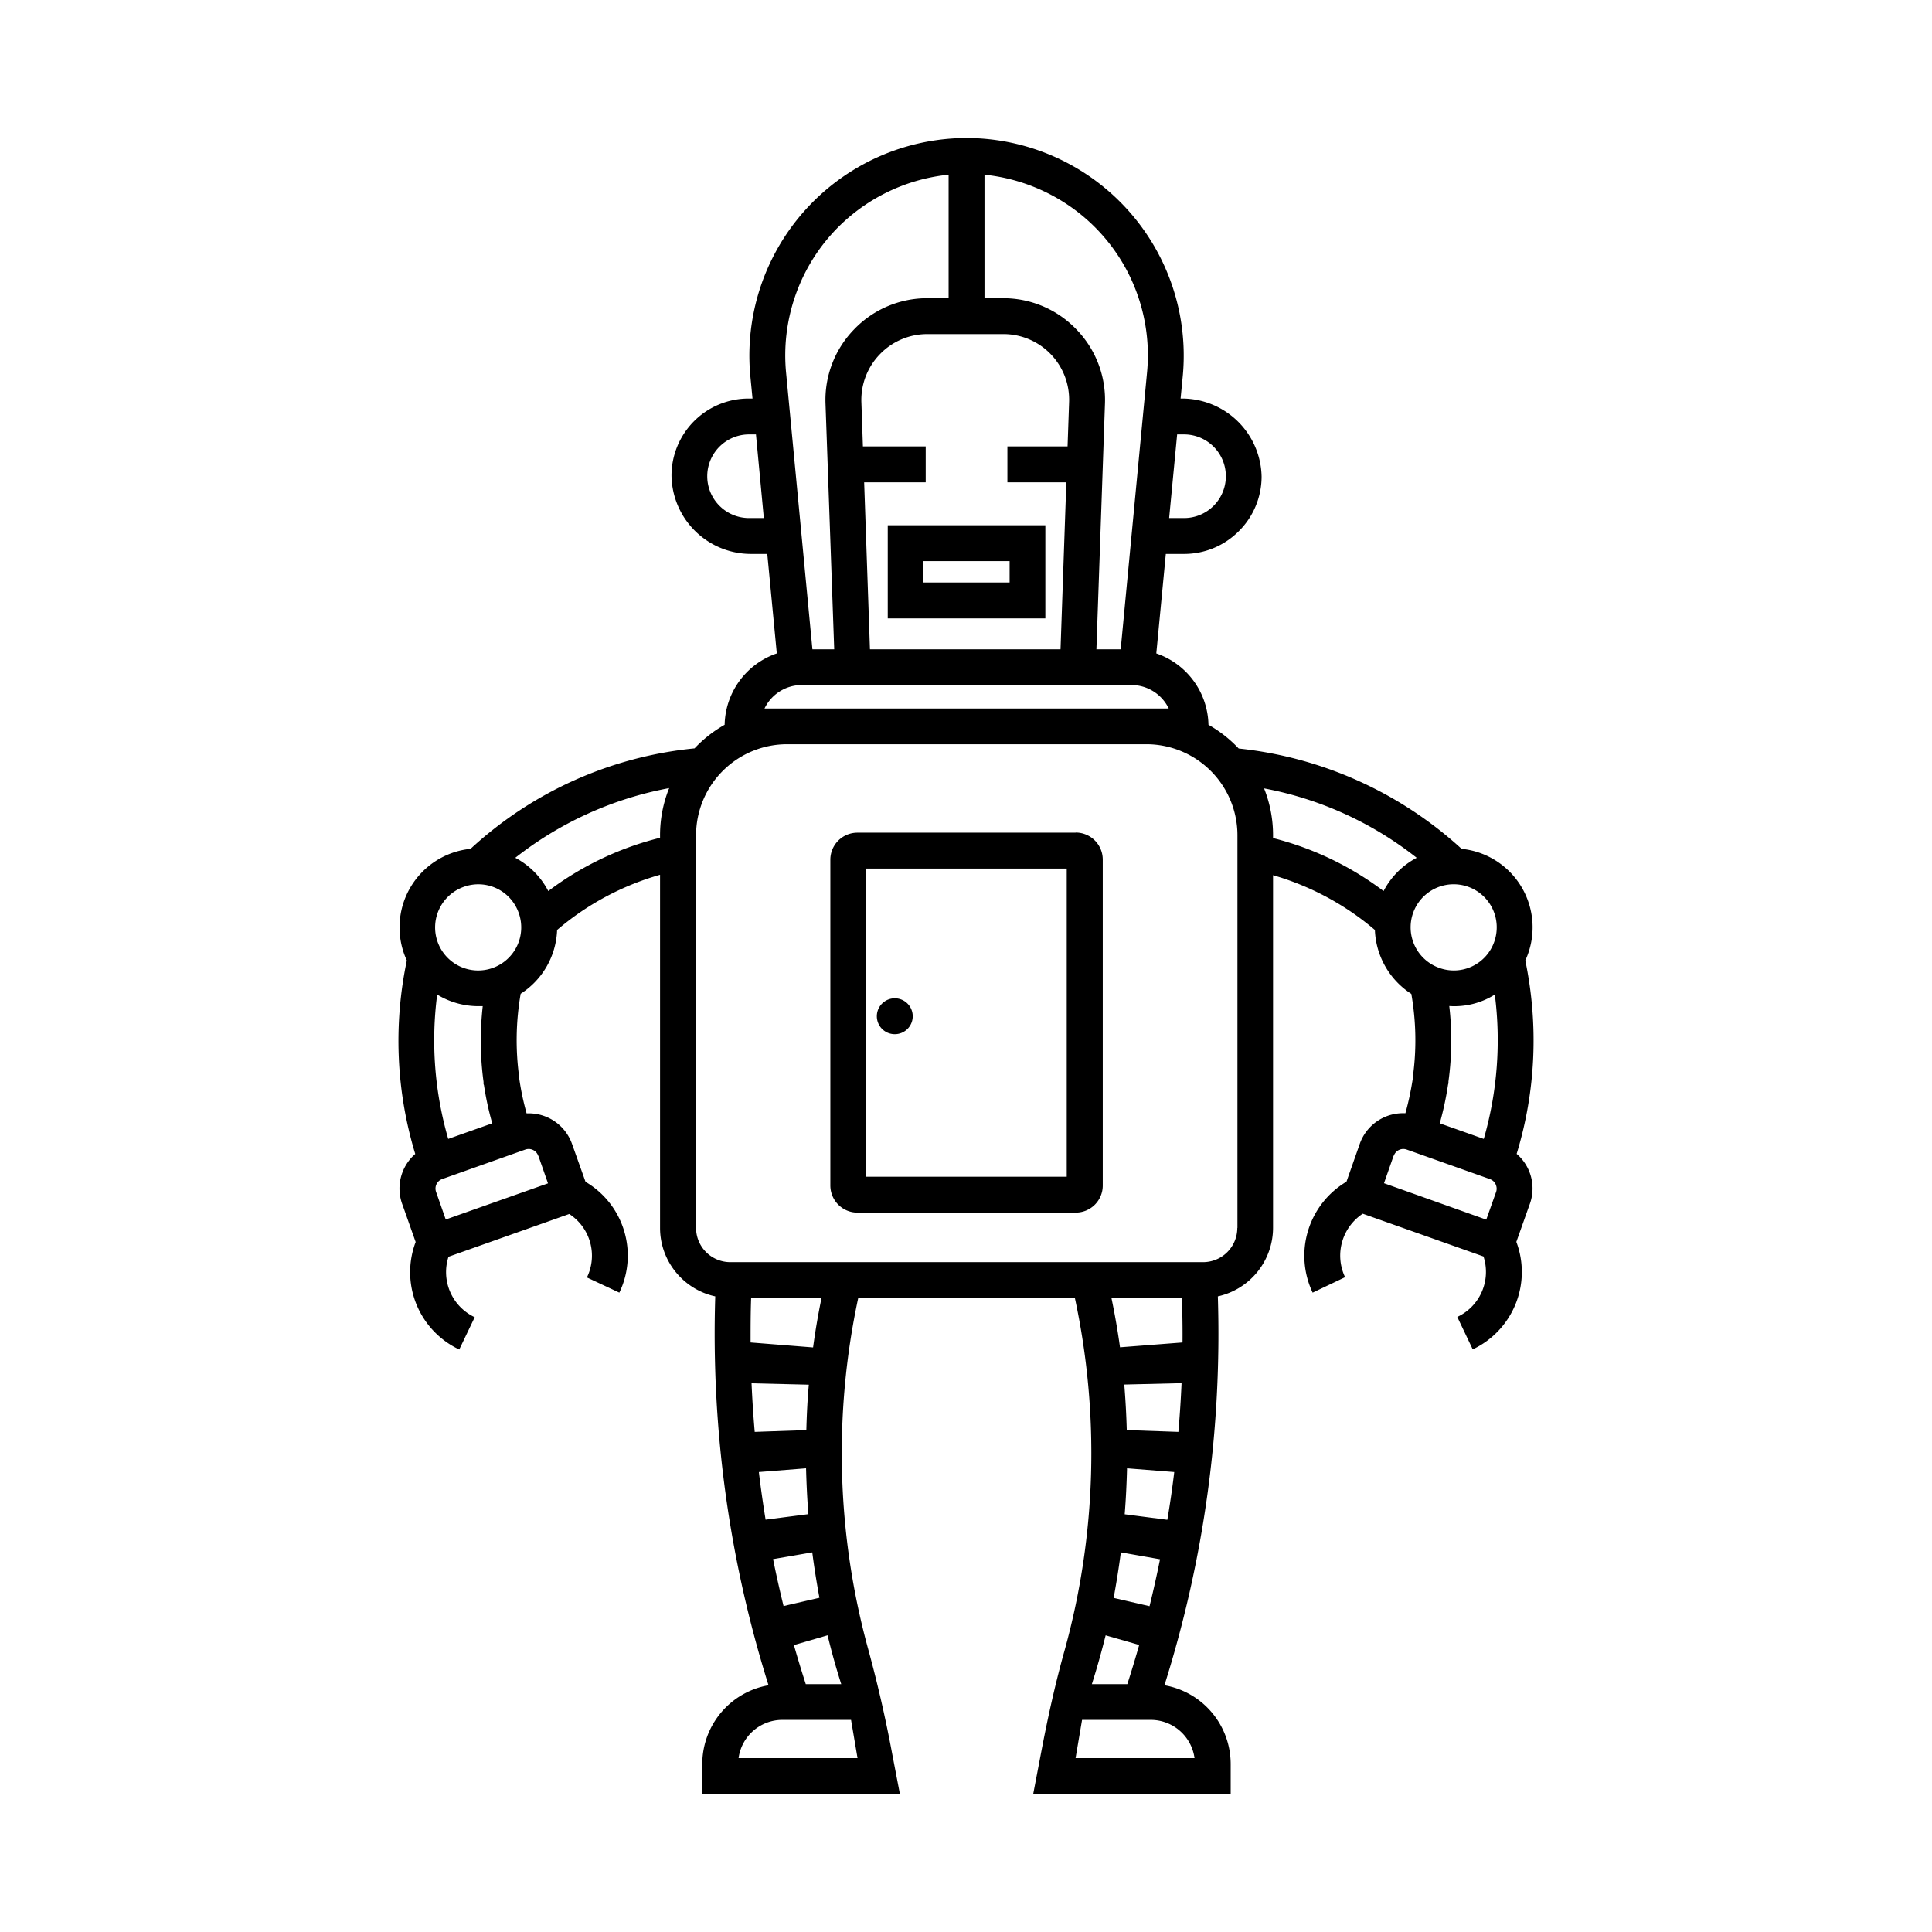 <svg aria-hidden="true" xmlns="http://www.w3.org/2000/svg" viewBox="0 0 14 14" height="1em" width="1em">
  <path d="M10.99 8.362c.139-.454.16-.936.063-1.402a.572.572 0 0 0-.462-.809 2.83 2.83 0 0 0-1.615-.727.923.923 0 0 0-.219-.172.559.559 0 0 0-.378-.517l.069-.721h.132c.15 0 .291-.059.397-.165a.558.558 0 0 0 .165-.395.577.577 0 0 0-.577-.566h-.01l.016-.165A1.577 1.577 0 0 0 7.004 1a1.577 1.577 0 0 0-1.567 1.723l.016.165h-.025a.559.559 0 0 0-.562.56.576.576 0 0 0 .577.566h.117l.069.721a.559.559 0 0 0-.378.517.924.924 0 0 0-.218.171 2.793 2.793 0 0 0-1.623.728.572.572 0 0 0-.462.809c-.098.466-.077.948.061 1.402a.332.332 0 0 0-.091.372L3.012 9a.619.619 0 0 0 .316.779l.112-.234a.361.361 0 0 1-.19-.438l.875-.31a.36.36 0 0 1 .128.46l.235.11a.62.62 0 0 0-.245-.803l-.098-.275a.333.333 0 0 0-.329-.221 1.992 1.992 0 0 1-.053-.25V7.81a1.963 1.963 0 0 1 .01-.609.573.573 0 0 0 .264-.462c.217-.186.472-.322.746-.4v2.559c0 .243.172.447.4.496-.03.958.099 1.904.386 2.818a.58.58 0 0 0-.48.57V13h1.432l-.056-.292a9.34 9.34 0 0 0-.173-.755 5.364 5.364 0 0 1-.073-2.547h1.57a5.364 5.364 0 0 1-.073 2.548c-.07.248-.125.5-.173.753L7.487 13h1.431v-.218a.58.58 0 0 0-.48-.57c.288-.914.417-1.86.387-2.818a.51.51 0 0 0 .4-.496V6.342c.27.078.523.213.738.397.007.186.104.36.264.463.035.2.039.405.01.608v.01c-.013.083-.03.165-.053.247a.333.333 0 0 0-.33.22l-.097.276a.624.624 0 0 0-.245.804l.235-.112a.364.364 0 0 1 .128-.46l.875.31a.36.36 0 0 1-.19.438l.112.235a.62.62 0 0 0 .316-.779l.094-.265a.331.331 0 0 0-.091-.372zm-.494-.512v-.013c.025-.182.027-.365.006-.547a.55.55 0 0 0 .33-.083c.045.35.018.706-.08 1.046l-.319-.113c.026-.092.046-.186.06-.28l.003-.01zm.332-1.026a.31.31 0 0 1-.398.19.312.312 0 1 1 .398-.19zM8.58 3.148a.303.303 0 0 1 0 .606h-.108l.058-.606h.05zM7.976 1.69c.249.273.371.64.336 1.008l-.191 2.007h-.176l.062-1.779a.733.733 0 0 0-.208-.54.733.733 0 0 0-.532-.225h-.133v-.895c.321.033.623.183.842.424zM6.304 4.705l-.042-1.21h.446v-.26h-.455l-.011-.318a.476.476 0 0 1 .134-.35.476.476 0 0 1 .345-.146h.546a.476.476 0 0 1 .48.496l-.011.318H7.3v.26h.427l-.042 1.21h-1.38zM6.032 1.69a1.32 1.32 0 0 1 .842-.424v.895h-.153a.733.733 0 0 0-.532.226.734.734 0 0 0-.207.54l.063 1.778h-.158l-.191-2.007a1.317 1.317 0 0 1 .336-1.008zm-.604 2.064a.303.303 0 0 1 0-.606h.05l.057.606h-.107zm.112 1.38a.3.3 0 0 1 .269-.17h2.39a.3.3 0 0 1 .27.17H5.54zM3.362 6.426a.31.31 0 0 1 .397.19.312.312 0 1 1-.397-.19zm.142 1.413v.017l.003.007c.014.093.034.186.06.277l-.319.113a2.565 2.565 0 0 1-.08-1.046.574.574 0 0 0 .298.084h.032c-.02.182-.019.366.006.549zm.397.536.07.2-.741.262-.07-.2a.073.073 0 0 1 .044-.093l.603-.214a.073.073 0 0 1 .093.045zm.072-1.918a.57.57 0 0 0-.239-.241 2.559 2.559 0 0 1 1.115-.505.913.913 0 0 0-.066.341v.019a2.24 2.24 0 0 0-.81.386zm1.965 5.121-.26.06a8.206 8.206 0 0 1-.076-.34l.284-.049c.014.11.032.22.052.33zm-.39-.565a8.185 8.185 0 0 1-.049-.346l.342-.027c.003.11.008.222.017.332l-.31.04zm.295-.65-.374.013a8.238 8.238 0 0 1-.023-.352l.415.01c-.01.11-.015.22-.018.33zm-.491 2.377a.32.32 0 0 1 .316-.277h.499l.047.277h-.862zm.487-.536a8.342 8.342 0 0 1-.086-.283l.244-.071c.029.12.062.238.099.354h-.257zm.053-2.44-.453-.036c0-.107 0-.215.004-.322h.51a5.273 5.273 0 0 0-.061.357zm2.673-.358c.003.107.005.214.004.322l-.453.035a5.287 5.287 0 0 0-.062-.357h.511zm-.443 1.843.284.05a8.23 8.23 0 0 1-.076.34l-.26-.06c.02-.11.038-.22.052-.33zm.028-.277c.009-.11.014-.221.017-.332l.342.027a7.03 7.03 0 0 1-.05.346l-.309-.04zm.015-.609a6.078 6.078 0 0 0-.018-.33l.415-.01a8.114 8.114 0 0 1-.023.353l-.374-.013zm-.154 1.487.244.07a8.342 8.342 0 0 1-.086.284h-.257c.037-.116.07-.234.1-.354zm.645.89h-.862l.047-.277h.499a.32.32 0 0 1 .316.277zm.31-3.842a.248.248 0 0 1-.25.248H5.292a.248.248 0 0 1-.248-.248V6.052a.66.66 0 0 1 .658-.659h2.605a.66.66 0 0 1 .66.66v2.845zm.194-3.185a2.54 2.54 0 0 1 1.106.503.57.57 0 0 0-.24.241 2.24 2.24 0 0 0-.801-.384v-.02a.913.913 0 0 0-.065-.34zm.94 2.662a.073.073 0 0 1 .093-.045l.603.214c.019.007.034.02.042.038.008.017.01.037.003.056l-.071.2-.741-.264.07-.2zm-3.616-.881a.13.13 0 0 0 .13-.13.13.13 0 0 0-.13-.13.131.131 0 0 0-.092.038.13.13 0 0 0 0 .184.13.13 0 0 0 .092.038zm1.31-1.46h-1.58a.196.196 0 0 0-.197.196v2.36c0 .109.088.197.196.197h1.582a.196.196 0 0 0 .196-.196V6.23a.196.196 0 0 0-.196-.197zm-.063 2.493H6.277V6.294H7.73v2.233zM6.433 3.806v.675h1.142v-.675H6.433zm.883.415h-.624v-.155h.624v.155z"/>
</svg>
